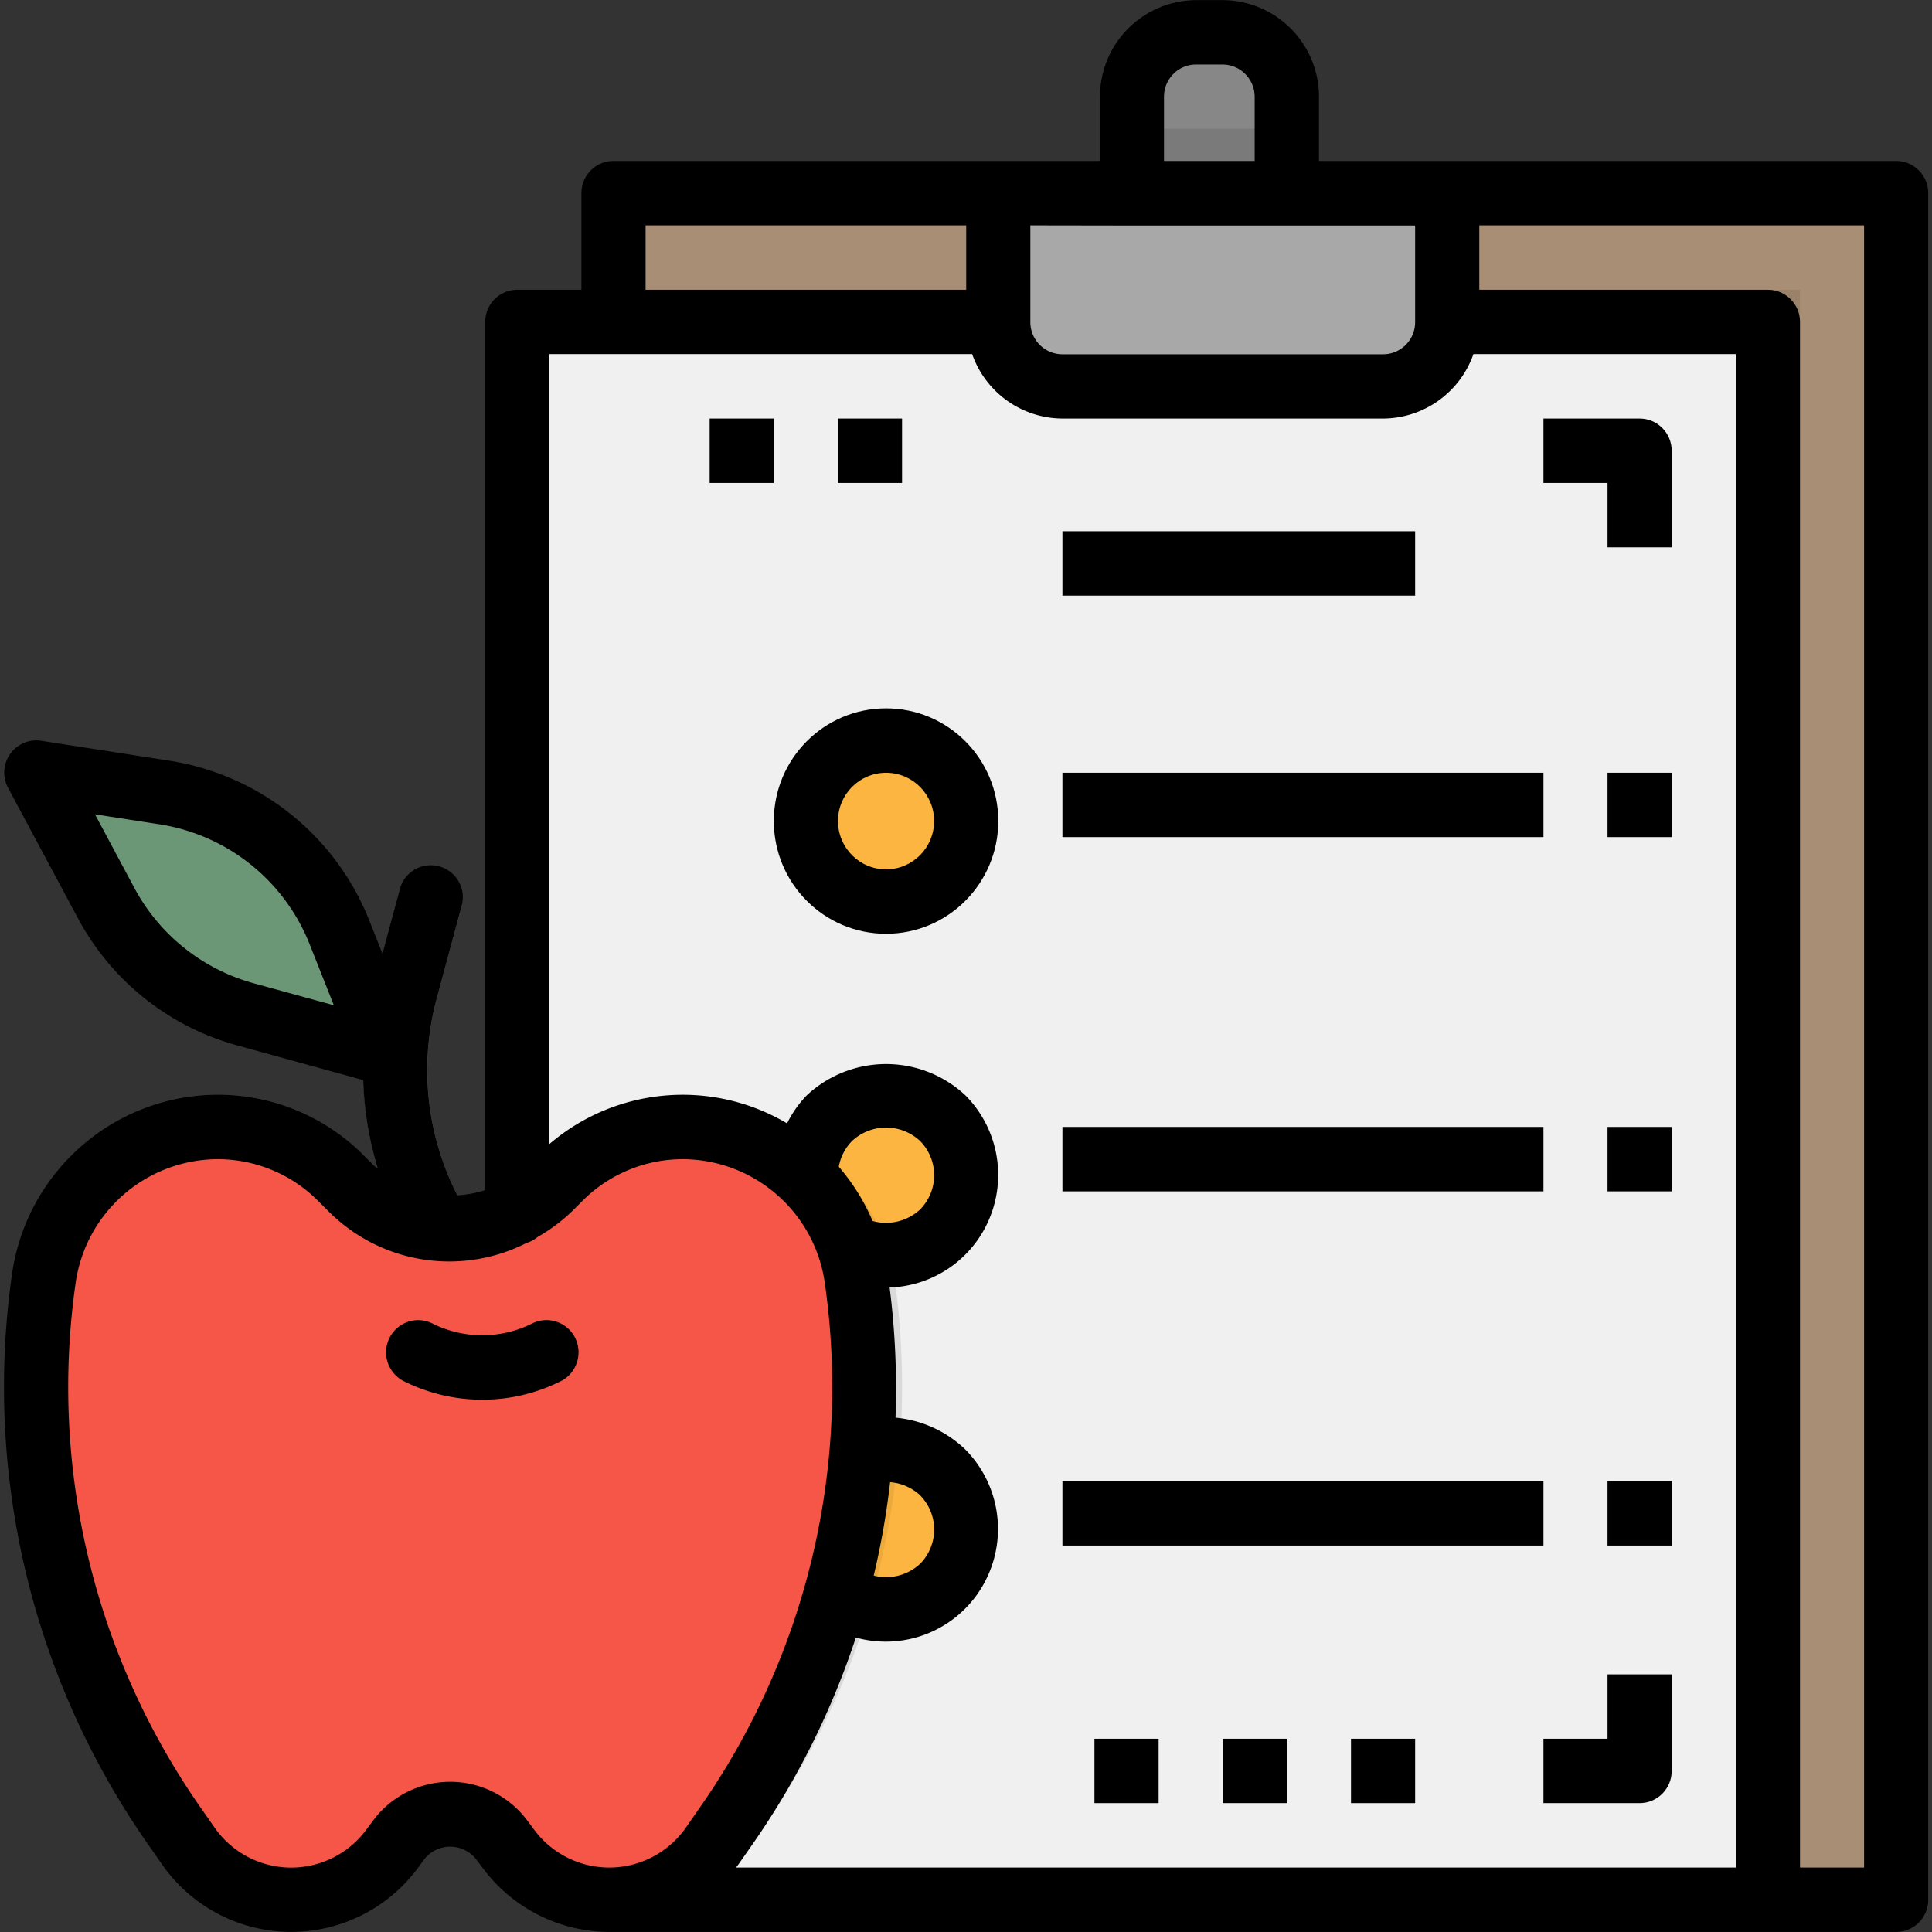<?xml version="1.0" encoding="UTF-8" standalone="no"?>
<svg
   xmlns:dc="http://purl.org/dc/elements/1.1/"
   xmlns:cc="http://creativecommons.org/ns#"
   xmlns:rdf="http://www.w3.org/1999/02/22-rdf-syntax-ns#"
   xmlns:svg="http://www.w3.org/2000/svg"
   xmlns="http://www.w3.org/2000/svg"
   xmlns:sodipodi="http://sodipodi.sourceforge.net/DTD/sodipodi-0.dtd"
   xmlns:inkscape="http://www.inkscape.org/namespaces/inkscape"
   width="72"
   height="72"
   viewBox="0 0 72 72"
   version="1.1"
   id="svg54"
   sodipodi:docname="fapp_idea-1.svg"
   inkscape:version="0.92.4 (5da689c313, 2019-01-14)">
  <rect x="0" y="0" width="72" height="72" fill="#333333" stroke="none"/>
  <defs
     id="defs58" />
  <sodipodi:namedview
     pagecolor="#ffffff"
     bordercolor="#666666"
     borderopacity="1"
     objecttolerance="10"
     gridtolerance="10"
     guidetolerance="10"
     inkscape:pageopacity="0"
     inkscape:pageshadow="2"
     inkscape:window-width="1920"
     inkscape:window-height="1027"
     id="namedview56"
     showgrid="false"
     inkscape:zoom="3.2777778"
     inkscape:cx="36"
     inkscape:cy="36"
     inkscape:window-x="-8"
     inkscape:window-y="-8"
     inkscape:window-maximized="1"
     inkscape:current-layer="svg54" />
  <path
     style="fill:#6b9777;fill-rule:nonzero"
     d="M 1.354 28.799 L 3.965 33.678 A 8.372 8.372 0 0 0 9.119 37.799 L 14.443 39.262 L 12.645 34.732 A 8.372 8.372 0 0 0 6.15 29.543 L 1.354 28.799 z "
     id="path2" />
  <path
     style="fill:#55785f;fill-rule:nonzero"
     d="M 16.059 32.305 A 1.195 1.195 0 0 0 14.895 33.162 L 13.975 36.576 A 12.78 12.78 0 0 0 15.424 46.566 C 15.641 46.92 16.025 47.135 16.439 47.135 L 16.441 47.135 L 16.441 47.131 C 16.874 47.131 17.272 46.896 17.484 46.516 C 17.694 46.136 17.684 45.671 17.457 45.301 A 10.374 10.374 0 0 1 16.279 37.197 L 17.199 33.787 A 1.195 1.195 0 0 0 16.059 32.305 z "
     id="path4" />
  <path
     style="fill:#a88e74;fill-rule:nonzero"
     d="M 22.863 7.197 L 22.863 70.799 L 70.662 70.799 L 70.662 7.197 L 22.863 7.197 z "
     id="path6" />
  <path
     style="fill:#9a826a;fill-rule:nonzero"
     d="M 22.863 10.799 L 22.863 70.799 L 67.078 70.799 L 67.078 10.799 L 22.863 10.799 z "
     id="path8" />
  <path
     style="fill:#9a826a;fill-rule:nonzero"
     d="M 53.934 7.197 L 53.934 11.998 L 55.129 11.998 L 55.129 7.197 L 53.934 7.197 z "
     id="path10" />
  <path
     style="fill:#f0f0f0;fill-rule:nonzero"
     d="M 19.277 11.998 L 19.277 70.799 L 65.885 70.799 L 65.885 11.998 L 19.277 11.998 z "
     id="path12" />
  <path
     style="fill:#a8a8a8;fill-rule:nonzero"
     d="M 37.203 7.197 L 37.203 11.998 A 2.395 2.395 0 0 0 39.594 14.398 L 51.543 14.398 C 52.863 14.398 53.934 13.324 53.934 11.998 L 53.934 7.197 L 37.203 7.197 z "
     id="path14" />
  <path
     style="fill:#878787;fill-rule:nonzero"
     d="M 44.578 1.197 A 2.383 2.383 0 0 0 42.885 1.9 C 42.435 2.35 42.184 2.961 42.184 3.598 L 42.184 7.197 L 47.957 7.197 L 47.957 3.598 C 47.957 2.273 46.888 1.197 45.568 1.197 L 44.578 1.197 z "
     id="path16" />
  <path
     style="fill:#fbb540;fill-rule:nonzero"
     d="M 33.02 27.598 C 31.369 27.599 30.033 28.941 30.033 30.598 A 2.994 2.994 0 0 0 33.021 33.598 C 34.671 33.598 36.008 32.255 36.008 30.598 A 2.994 2.994 0 0 0 33.021 27.598 L 33.02 27.598 z "
     id="path18" />
  <path
     style="fill:#d9d9d9;fill-rule:nonzero"
     d="M 39.594 19.799 L 39.594 22.197 L 52.738 22.197 L 52.738 19.799 L 39.594 19.799 z M 39.594 28.799 L 39.594 31.197 L 57.52 31.197 L 57.52 28.799 L 39.594 28.799 z M 59.908 28.799 L 59.908 31.197 L 62.299 31.197 L 62.299 28.799 L 59.908 28.799 z M 39.594 41.998 L 39.594 44.398 L 57.52 44.398 L 57.52 41.998 L 39.594 41.998 z M 59.908 41.998 L 59.908 44.398 L 62.299 44.398 L 62.299 41.998 L 59.908 41.998 z M 39.594 55.197 L 39.594 57.598 L 57.52 57.598 L 57.52 55.197 L 39.594 55.197 z M 59.908 55.197 L 59.908 57.598 L 62.299 57.598 L 62.299 55.197 L 59.908 55.197 z M 40.787 64.799 L 40.787 67.197 L 43.178 67.197 L 43.178 64.799 L 40.787 64.799 z "
     id="path20" />
  <path
     style="fill:#f0f0f0;fill-rule:nonzero"
     d="M 45.568 64.799 L 45.568 67.197 L 47.957 67.197 L 47.957 64.799 L 45.568 64.799 z "
     id="path24" />
  <path
     style="fill:#d9d9d9;fill-rule:nonzero"
     d="M 50.348 64.799 L 50.348 67.197 L 52.738 67.197 L 52.738 64.799 L 50.348 64.799 z "
     id="path26" />
  <path
     style="fill:#e6e6e6;fill-rule:nonzero"
     d="M 26.447 15.598 L 26.447 17.998 L 28.838 17.998 L 28.838 15.598 L 26.447 15.598 z M 31.229 15.598 L 31.229 17.998 L 33.617 17.998 L 33.617 15.598 L 31.229 15.598 z M 57.52 15.598 L 57.52 17.998 L 59.908 17.998 L 59.908 20.398 L 62.299 20.398 L 62.299 16.799 C 62.299 16.137 61.764 15.598 61.104 15.598 L 57.52 15.598 z M 59.908 62.398 L 59.908 64.799 L 57.52 64.799 L 57.52 67.197 L 61.104 67.197 C 61.764 67.197 62.299 66.661 62.299 65.998 L 62.299 62.398 L 59.908 62.398 z "
     id="path28" />
  <path
     style="fill:#7a7a7a;fill-rule:nonzero"
     d="M 42.184 4.799 L 42.184 7.197 L 47.957 7.197 L 47.957 4.799 L 42.184 4.799 z "
     id="path30" />
  <path
     style="fill:#d9d9d9;fill-rule:nonzero"
     d="M 26.869 41.998 C 25.138 41.998 23.48 42.689 22.256 43.918 L 21.912 44.262 A 5.215 5.215 0 0 1 19.277 45.688 L 19.277 67.863 C 19.601 68.028 19.885 68.267 20.104 68.559 L 20.371 68.918 A 4.678 4.678 0 0 0 24.117 70.799 A 4.678 4.678 0 0 0 27.955 68.793 L 28.477 68.045 A 28.662 28.662 0 0 0 33.332 47.627 C 32.872 44.397 30.117 41.998 26.869 41.998 z "
     id="path32" />
  <path
     style="fill:#fbb540;fill-rule:nonzero"
     d="M 33.02 53.998 C 31.369 53.999 30.033 55.342 30.033 56.998 A 2.994 2.994 0 0 0 33.021 59.998 C 34.671 59.998 36.008 58.655 36.008 56.998 A 2.994 2.994 0 0 0 33.021 53.998 L 33.02 53.998 z "
     id="path34" />
  <path
     style="fill:#ecaa3c;fill-rule:nonzero"
     d="M 33.02 53.998 A 2.992 2.992 0 0 0 30.07 56.672 A 3 3 0 0 0 32.373 59.924 C 32.949 58.008 33.322 56.036 33.488 54.043 A 2.795 2.795 0 0 0 33.021 53.998 L 33.02 53.998 z "
     id="path36" />
  <path
     style="fill:#fbb540;fill-rule:nonzero"
     d="M 33.02 40.799 C 31.369 40.8 30.033 42.142 30.033 43.799 A 2.994 2.994 0 0 0 33.021 46.799 C 34.671 46.799 36.008 45.456 36.008 43.799 A 2.994 2.994 0 0 0 33.021 40.799 L 33.02 40.799 z "
     id="path38" />
  <path
     style="fill:#ecaa3c;fill-rule:nonzero"
     d="M 30.182 42.906 L 30.182 42.908 A 2.985 2.985 0 0 0 30.65 45.625 A 2.957 2.957 0 0 0 33.141 46.787 A 6.54 6.54 0 0 0 30.182 42.906 z "
     id="path40" />
  <path
     style="fill:#f55648;fill-rule:nonzero"
     d="M 8.102 41.998 C 4.853 41.998 2.099 44.397 1.639 47.627 A 28.658 28.658 0 0 0 6.49 68.045 L 7.016 68.793 A 4.677 4.677 0 0 0 10.854 70.799 A 4.677 4.677 0 0 0 14.6 68.918 L 14.867 68.557 A 2.386 2.386 0 0 1 18.689 68.557 L 18.961 68.918 A 4.677 4.677 0 0 0 22.707 70.799 A 4.675 4.675 0 0 0 26.543 68.793 L 27.064 68.045 A 28.653 28.653 0 0 0 31.92 47.627 C 31.461 44.399 28.706 41.998 25.457 41.998 A 6.51 6.51 0 0 0 20.842 43.918 L 20.5 44.262 A 5.246 5.246 0 0 1 13.059 44.262 L 12.717 43.918 C 11.493 42.688 9.833 41.998 8.102 41.998 z "
     id="path42" />
  <path
     style="fill:#dc4d41;fill-rule:nonzero"
     d="M 15.57 49.197 A 1.193 1.193 0 0 0 14.516 49.861 A 1.203 1.203 0 0 0 15.051 51.473 A 6.533 6.533 0 0 0 17.975 52.162 A 6.53 6.53 0 0 0 20.898 51.473 A 1.204 1.204 0 0 0 21.434 49.861 A 1.193 1.193 0 0 0 19.83 49.324 A 4.15 4.15 0 0 1 16.117 49.324 A 1.193 1.193 0 0 0 15.57 49.197 z "
     id="path44" />
  <path
     style="fill:#000000;fill-rule:nonzero"
     d="M 20.379 49.197 A 1.193 1.193 0 0 0 19.83 49.324 A 4.15 4.15 0 0 1 16.117 49.324 A 1.193 1.193 0 0 0 14.516 49.861 A 1.203 1.203 0 0 0 15.051 51.473 C 16.893 52.393 19.057 52.393 20.898 51.473 C 21.488 51.177 21.728 50.454 21.434 49.861 A 1.193 1.193 0 0 0 20.379 49.197 z "
     id="path46" />
  <path
     style="fill:#000000;fill-rule:nonzero"
     d="M 44.578 0.004 A 3.603 3.603 0 0 0 40.992 3.609 L 40.992 5.998 L 22.861 5.998 C 22.202 5.998 21.668 6.535 21.668 7.197 L 21.668 10.799 L 19.277 10.799 C 18.617 10.799 18.082 11.336 18.082 11.998 L 18.082 44.352 A 4.218 4.218 0 0 1 17.043 44.547 A 10.287 10.287 0 0 1 16.279 37.197 L 17.199 33.783 A 1.195 1.195 0 1 0 14.893 33.158 L 14.252 35.535 L 13.754 34.283 A 9.608 9.608 0 0 0 6.332 28.352 L 1.533 27.607 A 1.193 1.193 0 0 0 0.377 28.102 C 0.116 28.474 0.087 28.961 0.301 29.361 L 2.914 34.238 A 9.609 9.609 0 0 0 8.805 38.949 L 13.537 40.252 C 13.57 41.371 13.752 42.48 14.078 43.551 C 14.021 43.501 13.958 43.462 13.904 43.41 L 13.561 43.064 A 7.656 7.656 0 0 0 8.1 40.799 C 4.261 40.814 1.009 43.642 0.451 47.455 A 29.752 29.752 0 0 0 5.516 68.732 L 6.037 69.479 A 5.87 5.87 0 0 0 10.756 71.996 A 5.87 5.87 0 0 0 15.557 69.637 L 15.822 69.277 A 1.23 1.23 0 0 1 17.734 69.277 L 18.006 69.637 A 5.896 5.896 0 0 0 22.707 71.998 L 70.664 71.998 C 71.324 71.998 71.859 71.462 71.859 70.799 L 71.859 7.197 C 71.859 6.535 71.324 5.998 70.664 5.998 L 49.154 5.998 L 49.154 3.604 A 3.602 3.602 0 0 0 45.562 0.004 L 44.578 0.004 z M 44.572 2.404 L 45.559 2.404 C 46.219 2.404 46.755 2.941 46.758 3.604 L 46.758 5.998 L 43.379 5.998 L 43.379 3.604 C 43.379 2.941 43.912 2.404 44.572 2.404 z M 24.059 8.398 L 36.008 8.398 L 36.008 10.799 L 24.059 10.799 L 24.059 8.398 z M 38.398 8.398 L 42.184 8.404 L 52.738 8.404 L 52.738 12.004 C 52.738 12.667 52.203 13.203 51.543 13.203 L 39.594 13.203 C 38.934 13.203 38.398 12.667 38.398 12.004 L 38.398 8.398 z M 55.129 8.398 L 69.469 8.398 L 69.469 69.598 L 67.08 69.598 L 67.08 11.998 C 67.08 11.336 66.545 10.799 65.885 10.799 L 55.129 10.799 L 55.129 8.398 z M 20.473 13.197 L 36.229 13.197 A 3.587 3.587 0 0 0 39.594 15.598 L 51.545 15.598 A 3.587 3.587 0 0 0 54.91 13.197 L 64.689 13.197 L 64.689 69.598 L 27.43 69.598 C 27.46 69.558 27.492 69.524 27.521 69.479 L 28.045 68.73 A 29.777 29.777 0 0 0 31.895 61.027 A 4.174 4.174 0 0 0 36.617 59.105 A 4.213 4.213 0 0 0 35.982 54.025 A 4.312 4.312 0 0 0 33.373 52.832 A 29.866 29.866 0 0 0 33.154 47.982 A 4.183 4.183 0 0 0 36.904 45.336 A 4.213 4.213 0 0 0 35.982 40.824 A 4.33 4.33 0 0 0 30.062 40.824 A 4.094 4.094 0 0 0 29.332 41.865 A 7.633 7.633 0 0 0 20.473 42.637 L 20.473 13.197 z M 3.539 30.348 L 5.965 30.723 A 7.214 7.214 0 0 1 11.533 35.174 L 12.441 37.463 L 9.438 36.639 A 7.197 7.197 0 0 1 5.016 33.107 L 3.539 30.348 z M 32.926 42.023 A 1.86 1.86 0 0 1 34.291 42.523 A 1.816 1.816 0 0 1 34.291 45.072 A 1.868 1.868 0 0 1 32.521 45.504 L 32.521 45.508 A 7.733 7.733 0 0 0 31.26 43.482 C 31.322 43.12 31.495 42.786 31.752 42.523 A 1.86 1.86 0 0 1 32.926 42.023 z M 8.1 43.199 A 5.283 5.283 0 0 1 11.869 44.768 L 12.213 45.111 A 6.35 6.35 0 0 0 19.621 46.322 C 19.772 46.277 19.912 46.201 20.033 46.1 C 20.512 45.828 20.953 45.496 21.348 45.111 L 21.691 44.768 A 5.28 5.28 0 0 1 25.457 43.199 A 5.367 5.367 0 0 1 30.736 47.797 A 27.347 27.347 0 0 1 26.084 67.357 L 25.564 68.105 A 3.483 3.483 0 0 1 19.914 68.199 L 19.646 67.84 A 3.58 3.58 0 0 0 13.91 67.84 L 13.643 68.199 A 3.483 3.483 0 0 1 10.795 69.6 A 3.482 3.482 0 0 1 7.994 68.105 L 7.473 67.359 A 27.353 27.353 0 0 1 2.82 47.801 A 5.367 5.367 0 0 1 8.1 43.199 z M 33.172 55.236 C 33.589 55.268 33.983 55.441 34.291 55.725 L 34.291 55.727 A 1.816 1.816 0 0 1 34.291 58.277 A 1.86 1.86 0 0 1 32.561 58.717 A 29.54 29.54 0 0 0 33.172 55.236 z "
     id="path48" />
  <path
     style="fill:#000000;fill-rule:nonzero"
     d="M 26.447 15.598 L 26.447 17.998 L 28.838 17.998 L 28.838 15.598 L 26.447 15.598 z M 31.229 15.598 L 31.229 17.998 L 33.617 17.998 L 33.617 15.598 L 31.229 15.598 z M 57.52 15.598 L 57.52 17.998 L 59.908 17.998 L 59.908 20.398 L 62.299 20.398 L 62.299 16.799 C 62.299 16.137 61.764 15.598 61.104 15.598 L 57.52 15.598 z M 39.594 19.799 L 39.594 22.197 L 52.738 22.197 L 52.738 19.799 L 39.594 19.799 z M 33.02 26.398 C 30.71 26.398 28.838 28.278 28.838 30.598 C 28.838 32.918 30.711 34.799 33.021 34.799 C 35.331 34.799 37.203 32.918 37.203 30.598 C 37.203 28.278 35.331 26.398 33.021 26.398 L 33.02 26.398 z M 33.021 28.799 C 34.011 28.799 34.812 29.604 34.812 30.598 C 34.812 31.592 34.011 32.398 33.021 32.398 L 33.02 32.398 C 32.03 32.398 31.229 31.592 31.229 30.598 C 31.229 29.604 32.03 28.799 33.021 28.799 z M 39.594 28.799 L 39.594 31.197 L 57.52 31.197 L 57.52 28.799 L 39.594 28.799 z M 59.908 28.799 L 59.908 31.197 L 62.299 31.197 L 62.299 28.799 L 59.908 28.799 z M 39.594 41.998 L 39.594 44.398 L 57.52 44.398 L 57.52 41.998 L 39.594 41.998 z M 59.908 41.998 L 59.908 44.398 L 62.299 44.398 L 62.299 41.998 L 59.908 41.998 z M 39.594 55.197 L 39.594 57.598 L 57.52 57.598 L 57.52 55.197 L 39.594 55.197 z M 59.908 55.197 L 59.908 57.598 L 62.299 57.598 L 62.299 55.197 L 59.908 55.197 z M 59.908 62.398 L 59.908 64.799 L 57.52 64.799 L 57.52 67.197 L 61.104 67.197 C 61.764 67.197 62.299 66.661 62.299 65.998 L 62.299 62.398 L 59.908 62.398 z M 40.787 64.799 L 40.787 67.197 L 43.178 67.197 L 43.178 64.799 L 40.787 64.799 z M 45.568 64.799 L 45.568 67.197 L 47.957 67.197 L 47.957 64.799 L 45.568 64.799 z M 50.348 64.799 L 50.348 67.197 L 52.738 67.197 L 52.738 64.799 L 50.348 64.799 z "
     id="path50" />
</svg>
